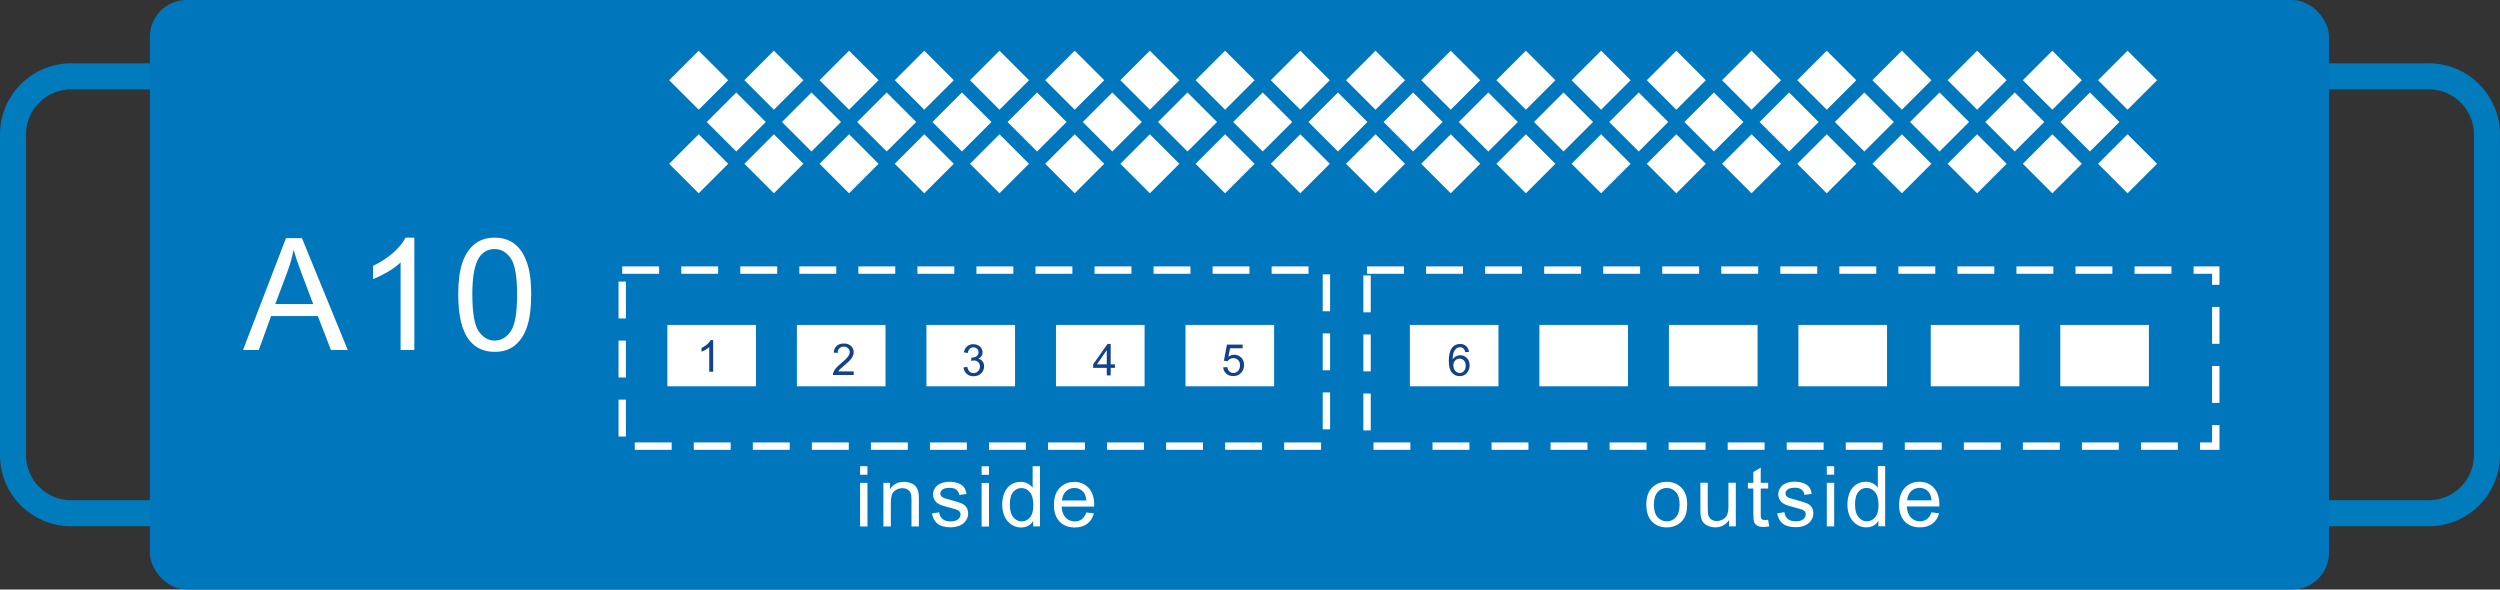 <?xml version="1.0" encoding="UTF-8"?>
<!DOCTYPE svg PUBLIC "-//W3C//DTD SVG 1.1//EN" "http://www.w3.org/Graphics/SVG/1.1/DTD/svg11.dtd">
<!-- Creator: CorelDRAW -->
<svg xmlns="http://www.w3.org/2000/svg" xml:space="preserve" width="67.728mm" height="15.971mm" style="shape-rendering:geometricPrecision; text-rendering:geometricPrecision; image-rendering:optimizeQuality; fill-rule:evenodd; clip-rule:evenodd"
viewBox="0 0 44.04 10.385"
 xmlns:xlink="http://www.w3.org/1999/xlink">
 <rect x="0" y="0" width="44.04" height="10.385" fill="#333333" stroke="none"/>
 <defs>
  <style type="text/css">
   <![CDATA[
    .str0 {stroke:#007BBC;stroke-width:0.459}
    .str1 {stroke:white;stroke-width:0.13;stroke-dasharray:0.65 0.39}
    .fil0 {fill:none}
    .fil2 {fill:white}
    .fil1 {fill:#0077BD}
    .fil4 {fill:#13428B;fill-rule:nonzero}
    .fil3 {fill:white;fill-rule:nonzero}
   ]]>
  </style>
 </defs>
 <g id="图层_x0020_1">
  <g id="_132663864">
   <path id="_137144272" class="fil0 str0" d="M1.249 1.345l41.541 0c0.561,0 1.02,0.459 1.02,1.02l0 5.656c0,0.561 -0.459,1.02 -1.02,1.02l-41.541 0c-0.561,0 -1.02,-0.459 -1.02,-1.02l0 -5.656c0,-0.561 0.459,-1.02 1.02,-1.02z"/>
   <rect id="_137144152" class="fil1" x="2.64" width="38.388" height="10.385" rx="0.649" ry="0.649"/>
   <rect id="_132662880" class="fil2" x="11.756" y="5.724" width="1.561" height="1.081"/>
   <rect id="_137145400" class="fil2" x="14.038" y="5.724" width="1.561" height="1.081"/>
   <rect id="_137549040" class="fil2" x="16.32" y="5.724" width="1.561" height="1.081"/>
   <rect id="_137144776" class="fil2" x="18.602" y="5.724" width="1.561" height="1.081"/>
   <rect id="_132319496" class="fil2" x="20.884" y="5.724" width="1.561" height="1.081"/>
   <rect id="_132319424" class="fil2" x="24.836" y="5.724" width="1.561" height="1.081"/>
   <rect id="_137145040" class="fil2" x="27.118" y="5.724" width="1.561" height="1.081"/>
   <rect id="_137146192" class="fil2" x="29.4" y="5.724" width="1.561" height="1.081"/>
   <rect id="_137146144" class="fil2" x="31.681" y="5.724" width="1.561" height="1.081"/>
   <rect id="_137141920" class="fil2" transform="matrix(0.654 0.654 -0.654 0.654 12.308 0.893)" width="0.795" height="0.795"/>
   <rect id="_137144896" class="fil2" transform="matrix(0.654 0.654 -0.654 0.654 13.633 0.893)" width="0.795" height="0.795"/>
   <rect id="_137125816" class="fil2" transform="matrix(0.654 0.654 -0.654 0.654 14.957 0.893)" width="0.795" height="0.795"/>
   <rect id="_137136736" class="fil2" transform="matrix(0.654 0.654 -0.654 0.654 16.282 0.893)" width="0.795" height="0.795"/>
   <rect id="_137143528" class="fil2" transform="matrix(0.654 0.654 -0.654 0.654 17.607 0.893)" width="0.795" height="0.795"/>
   <rect id="_137143024" class="fil2" transform="matrix(0.654 0.654 -0.654 0.654 18.932 0.893)" width="0.795" height="0.795"/>
   <rect id="_137142544" class="fil2" transform="matrix(0.654 0.654 -0.654 0.654 20.256 0.893)" width="0.795" height="0.795"/>
   <rect id="_132662856" class="fil2" transform="matrix(0.654 0.654 -0.654 0.654 21.581 0.893)" width="0.795" height="0.795"/>
   <rect id="_137132104" class="fil2" transform="matrix(0.654 0.654 -0.654 0.654 22.906 0.893)" width="0.795" height="0.795"/>
   <rect id="_137142904" class="fil2" transform="matrix(0.654 0.654 -0.654 0.654 24.231 0.893)" width="0.795" height="0.795"/>
   <rect id="_137126392" class="fil2" transform="matrix(0.654 0.654 -0.654 0.654 25.556 0.893)" width="0.795" height="0.795"/>
   <rect id="_137127328" class="fil2" transform="matrix(0.654 0.654 -0.654 0.654 26.88 0.893)" width="0.795" height="0.795"/>
   <rect id="_137127760" class="fil2" transform="matrix(0.654 0.654 -0.654 0.654 28.205 0.893)" width="0.795" height="0.795"/>
   <rect id="_132663792" class="fil2" transform="matrix(0.654 0.654 -0.654 0.654 29.53 0.893)" width="0.795" height="0.795"/>
   <rect id="_131750088" class="fil2" transform="matrix(0.654 0.654 -0.654 0.654 30.855 0.893)" width="0.795" height="0.795"/>
   <rect id="_131750880" class="fil2" transform="matrix(0.654 0.654 -0.654 0.654 32.18 0.893)" width="0.795" height="0.795"/>
   <rect id="_137135584" class="fil2" transform="matrix(0.654 0.654 -0.654 0.654 33.504 0.893)" width="0.795" height="0.795"/>
   <rect id="_137136568" class="fil2" transform="matrix(0.654 0.654 -0.654 0.654 34.829 0.893)" width="0.795" height="0.795"/>
   <rect id="_137142280" class="fil2" transform="matrix(0.654 0.654 -0.654 0.654 36.154 0.893)" width="0.795" height="0.795"/>
   <rect id="_137143168" class="fil2" transform="matrix(0.654 0.654 -0.654 0.654 37.479 0.893)" width="0.795" height="0.795"/>
   <rect id="_132664008" class="fil2" transform="matrix(0.654 0.654 -0.654 0.654 12.97 1.629)" width="0.795" height="0.795"/>
   <rect id="_132664128" class="fil2" transform="matrix(0.654 0.654 -0.654 0.654 14.295 1.629)" width="0.795" height="0.795"/>
   <rect id="_137137072" class="fil2" transform="matrix(0.654 0.654 -0.654 0.654 15.62 1.629)" width="0.795" height="0.795"/>
   <rect id="_137138920" class="fil2" transform="matrix(0.654 0.654 -0.654 0.654 16.945 1.629)" width="0.795" height="0.795"/>
   <rect id="_137139664" class="fil2" transform="matrix(0.654 0.654 -0.654 0.654 18.269 1.629)" width="0.795" height="0.795"/>
   <rect id="_137140528" class="fil2" transform="matrix(0.654 0.654 -0.654 0.654 19.594 1.629)" width="0.795" height="0.795"/>
   <rect id="_137141032" class="fil2" transform="matrix(0.654 0.654 -0.654 0.654 20.919 1.629)" width="0.795" height="0.795"/>
   <rect id="_137128816" class="fil2" transform="matrix(0.654 0.654 -0.654 0.654 22.244 1.629)" width="0.795" height="0.795"/>
   <rect id="_137128408" class="fil2" transform="matrix(0.654 0.654 -0.654 0.654 23.569 1.629)" width="0.795" height="0.795"/>
   <rect id="_137138560" class="fil2" transform="matrix(0.654 0.654 -0.654 0.654 24.893 1.629)" width="0.795" height="0.795"/>
   <rect id="_137549160" class="fil2" transform="matrix(0.654 0.654 -0.654 0.654 26.218 1.629)" width="0.795" height="0.795"/>
   <rect id="_137144416" class="fil2" transform="matrix(0.654 0.654 -0.654 0.654 27.543 1.629)" width="0.795" height="0.795"/>
   <rect id="_132317624" class="fil2" transform="matrix(0.654 0.654 -0.654 0.654 28.868 1.629)" width="0.795" height="0.795"/>
   <rect id="_137145520" class="fil2" transform="matrix(0.654 0.654 -0.654 0.654 30.192 1.629)" width="0.795" height="0.795"/>
   <rect id="_137135200" class="fil2" transform="matrix(0.654 0.654 -0.654 0.654 31.517 1.629)" width="0.795" height="0.795"/>
   <rect id="_137135248" class="fil2" transform="matrix(0.654 0.654 -0.654 0.654 32.842 1.629)" width="0.795" height="0.795"/>
   <rect id="_137135944" class="fil2" transform="matrix(0.654 0.654 -0.654 0.654 34.167 1.629)" width="0.795" height="0.795"/>
   <rect id="_137136064" class="fil2" transform="matrix(0.654 0.654 -0.654 0.654 35.492 1.629)" width="0.795" height="0.795"/>
   <rect id="_131750760" class="fil2" transform="matrix(0.654 0.654 -0.654 0.654 36.816 1.629)" width="0.795" height="0.795"/>
   <rect id="_132317096" class="fil2" transform="matrix(0.654 0.654 -0.654 0.654 12.308 2.365)" width="0.795" height="0.795"/>
   <rect id="_132317168" class="fil2" transform="matrix(0.654 0.654 -0.654 0.654 13.633 2.365)" width="0.795" height="0.795"/>
   <rect id="_132317240" class="fil2" transform="matrix(0.654 0.654 -0.654 0.654 14.957 2.365)" width="0.795" height="0.795"/>
   <rect id="_132317312" class="fil2" transform="matrix(0.654 0.654 -0.654 0.654 16.282 2.365)" width="0.795" height="0.795"/>
   <rect id="_132317384" class="fil2" transform="matrix(0.654 0.654 -0.654 0.654 17.607 2.365)" width="0.795" height="0.795"/>
   <rect id="_102548480" class="fil2" transform="matrix(0.654 0.654 -0.654 0.654 18.932 2.365)" width="0.795" height="0.795"/>
   <rect id="_137129200" class="fil2" transform="matrix(0.654 0.654 -0.654 0.654 20.256 2.365)" width="0.795" height="0.795"/>
   <rect id="_137130088" class="fil2" transform="matrix(0.654 0.654 -0.654 0.654 21.581 2.365)" width="0.795" height="0.795"/>
   <rect id="_137130736" class="fil2" transform="matrix(0.654 0.654 -0.654 0.654 22.906 2.365)" width="0.795" height="0.795"/>
   <rect id="_137131120" class="fil2" transform="matrix(0.654 0.654 -0.654 0.654 24.231 2.365)" width="0.795" height="0.795"/>
   <rect id="_137131480" class="fil2" transform="matrix(0.654 0.654 -0.654 0.654 25.556 2.365)" width="0.795" height="0.795"/>
   <rect id="_137134096" class="fil2" transform="matrix(0.654 0.654 -0.654 0.654 26.88 2.365)" width="0.795" height="0.795"/>
   <rect id="_132662904" class="fil2" transform="matrix(0.654 0.654 -0.654 0.654 28.205 2.365)" width="0.795" height="0.795"/>
   <rect id="_132663168" class="fil2" transform="matrix(0.654 0.654 -0.654 0.654 29.53 2.365)" width="0.795" height="0.795"/>
   <rect id="_132663240" class="fil2" transform="matrix(0.654 0.654 -0.654 0.654 30.855 2.365)" width="0.795" height="0.795"/>
   <rect id="_132663312" class="fil2" transform="matrix(0.654 0.654 -0.654 0.654 32.18 2.365)" width="0.795" height="0.795"/>
   <rect id="_132663456" class="fil2" transform="matrix(0.654 0.654 -0.654 0.654 33.504 2.365)" width="0.795" height="0.795"/>
   <rect id="_132663576" class="fil2" transform="matrix(0.654 0.654 -0.654 0.654 34.829 2.365)" width="0.795" height="0.795"/>
   <rect id="_132662640" class="fil2" transform="matrix(0.654 0.654 -0.654 0.654 36.154 2.365)" width="0.795" height="0.795"/>
   <rect id="_137143792" class="fil2" transform="matrix(0.654 0.654 -0.654 0.654 37.479 2.365)" width="0.795" height="0.795"/>
   <path id="_137129008" class="fil3" d="M4.281 6.165l0.757 -1.97 0.281 0 0.807 1.97 -0.297 0 -0.23 -0.597 -0.824 0 -0.216 0.597 -0.277 0zm0.568 -0.809l0.668 0 -0.206 -0.545c-0.062,-0.166 -0.109,-0.302 -0.139,-0.409 -0.025,0.127 -0.061,0.252 -0.106,0.377l-0.217 0.578zm2.45 0.809l-0.242 0 0 -1.541c-0.058,0.055 -0.134,0.111 -0.229,0.167 -0.095,0.055 -0.18,0.097 -0.255,0.125l0 -0.234c0.135,-0.064 0.254,-0.141 0.355,-0.231 0.101,-0.091 0.173,-0.178 0.215,-0.264l0.156 0 0 1.979zm0.773 -0.972c0,-0.233 0.024,-0.421 0.072,-0.562 0.048,-0.142 0.119,-0.252 0.214,-0.329 0.095,-0.077 0.213,-0.116 0.357,-0.116 0.106,0 0.199,0.022 0.278,0.064 0.08,0.042 0.145,0.104 0.198,0.184 0.052,0.08 0.093,0.178 0.122,0.293 0.03,0.115 0.044,0.27 0.044,0.466 0,0.231 -0.024,0.418 -0.071,0.56 -0.048,0.142 -0.119,0.252 -0.213,0.329 -0.095,0.078 -0.214,0.116 -0.358,0.116 -0.19,0 -0.339,-0.068 -0.447,-0.204 -0.13,-0.164 -0.195,-0.431 -0.195,-0.801zm0.249 0c0,0.323 0.038,0.539 0.114,0.646 0.076,0.107 0.169,0.161 0.28,0.161 0.111,0 0.205,-0.054 0.28,-0.162 0.076,-0.107 0.114,-0.323 0.114,-0.645 0,-0.324 -0.038,-0.54 -0.114,-0.646 -0.076,-0.107 -0.17,-0.16 -0.283,-0.16 -0.111,0 -0.2,0.047 -0.267,0.141 -0.083,0.12 -0.125,0.342 -0.125,0.665z"/>
   <polygon id="_132320072" class="fil0 str1" points="10.961,4.758 23.366,4.758 23.366,7.859 10.961,7.859 "/>
   <polygon id="_137143648" class="fil0 str1" points="24.082,4.758 39.033,4.758 39.033,7.859 24.082,7.859 "/>
   <path id="_137135080" class="fil3" d="M15.151 8.363l0 -0.15 0.13 0 0 0.15 -0.13 0zm0 0.911l0 -0.768 0.13 0 0 0.768 -0.13 0zm0.411 0l0 -0.768 0.117 0 0 0.109c0.057,-0.084 0.138,-0.127 0.245,-0.127 0.046,0 0.089,0.008 0.128,0.025 0.039,0.017 0.068,0.038 0.087,0.066 0.02,0.027 0.033,0.059 0.041,0.096 0.005,0.024 0.007,0.066 0.007,0.127l0 0.472 -0.13 0 0 -0.468c0,-0.053 -0.005,-0.093 -0.015,-0.119 -0.01,-0.026 -0.028,-0.047 -0.054,-0.063 -0.026,-0.016 -0.056,-0.024 -0.091,-0.024 -0.056,0 -0.103,0.018 -0.144,0.053 -0.04,0.035 -0.06,0.102 -0.06,0.201l0 0.42 -0.13 0zm0.854 -0.229l0.129 -0.02c0.007,0.052 0.027,0.091 0.06,0.119 0.033,0.027 0.079,0.041 0.139,0.041 0.06,0 0.104,-0.012 0.133,-0.037 0.029,-0.024 0.044,-0.053 0.044,-0.086 0,-0.03 -0.013,-0.053 -0.039,-0.07 -0.018,-0.012 -0.062,-0.026 -0.133,-0.044 -0.095,-0.024 -0.162,-0.045 -0.199,-0.063 -0.037,-0.017 -0.065,-0.042 -0.084,-0.073 -0.019,-0.031 -0.029,-0.065 -0.029,-0.103 0,-0.034 0.008,-0.066 0.024,-0.095 0.016,-0.029 0.037,-0.054 0.064,-0.073 0.02,-0.015 0.048,-0.028 0.083,-0.038 0.035,-0.01 0.073,-0.016 0.113,-0.016 0.06,0 0.113,0.009 0.159,0.026 0.046,0.017 0.079,0.041 0.101,0.07 0.022,0.03 0.037,0.069 0.045,0.119l-0.127 0.018c-0.006,-0.04 -0.023,-0.07 -0.05,-0.093 -0.028,-0.022 -0.067,-0.033 -0.118,-0.033 -0.06,0 -0.102,0.01 -0.128,0.03 -0.026,0.02 -0.039,0.043 -0.039,0.069 0,0.017 0.005,0.032 0.016,0.046 0.011,0.014 0.027,0.025 0.05,0.035 0.013,0.005 0.051,0.016 0.115,0.033 0.092,0.025 0.156,0.045 0.193,0.06 0.037,0.016 0.065,0.039 0.086,0.068 0.021,0.03 0.031,0.067 0.031,0.111 0,0.044 -0.013,0.084 -0.038,0.123 -0.025,0.038 -0.062,0.068 -0.11,0.089 -0.048,0.021 -0.102,0.031 -0.162,0.031 -0.1,0 -0.176,-0.021 -0.228,-0.062 -0.052,-0.041 -0.086,-0.103 -0.1,-0.184zm0.876 -0.681l0 -0.15 0.13 0 0 0.15 -0.13 0zm0 0.911l0 -0.768 0.13 0 0 0.768 -0.13 0zm0.909 0l0 -0.097c-0.049,0.076 -0.12,0.114 -0.215,0.114 -0.061,0 -0.118,-0.017 -0.169,-0.051 -0.051,-0.034 -0.091,-0.081 -0.12,-0.141 -0.028,-0.061 -0.042,-0.13 -0.042,-0.209 0,-0.077 0.013,-0.146 0.038,-0.209 0.026,-0.062 0.064,-0.11 0.115,-0.144 0.051,-0.033 0.108,-0.05 0.172,-0.05 0.046,0 0.087,0.01 0.123,0.029 0.036,0.02 0.066,0.045 0.088,0.076l0 -0.381 0.129 0 0 1.061 -0.121 0zm-0.412 -0.384c0,0.099 0.021,0.172 0.062,0.221 0.041,0.049 0.09,0.073 0.147,0.073 0.057,0 0.105,-0.023 0.145,-0.07 0.04,-0.046 0.06,-0.118 0.06,-0.213 0,-0.105 -0.02,-0.182 -0.061,-0.231 -0.041,-0.049 -0.09,-0.074 -0.15,-0.074 -0.058,0 -0.106,0.024 -0.145,0.071 -0.039,0.047 -0.058,0.122 -0.058,0.223zm1.346 0.136l0.135 0.017c-0.021,0.079 -0.06,0.14 -0.118,0.183 -0.058,0.043 -0.131,0.065 -0.22,0.065 -0.112,0 -0.202,-0.035 -0.267,-0.104 -0.066,-0.069 -0.099,-0.166 -0.099,-0.291 0,-0.129 0.033,-0.23 0.1,-0.301 0.067,-0.071 0.153,-0.107 0.259,-0.107 0.103,0 0.187,0.035 0.252,0.105 0.065,0.07 0.098,0.168 0.098,0.295 0,0.008 -0,0.02 -0.001,0.035l-0.573 0c0.005,0.084 0.029,0.149 0.072,0.194 0.043,0.045 0.096,0.067 0.161,0.067 0.048,0 0.088,-0.013 0.122,-0.038 0.034,-0.025 0.061,-0.065 0.08,-0.12zm-0.427 -0.211l0.429 0c-0.006,-0.064 -0.022,-0.113 -0.049,-0.145 -0.041,-0.05 -0.095,-0.075 -0.161,-0.075 -0.06,0 -0.11,0.02 -0.151,0.06 -0.041,0.04 -0.063,0.094 -0.068,0.16z"/>
   <path id="_132663720" class="fil3" d="M29.001 8.889c0,-0.142 0.04,-0.248 0.119,-0.316 0.066,-0.057 0.146,-0.085 0.242,-0.085 0.106,0 0.192,0.035 0.259,0.104 0.067,0.069 0.1,0.165 0.1,0.287 0,0.099 -0.015,0.177 -0.044,0.233 -0.03,0.057 -0.073,0.101 -0.129,0.132 -0.057,0.031 -0.119,0.047 -0.186,0.047 -0.107,0 -0.194,-0.034 -0.261,-0.104 -0.066,-0.069 -0.099,-0.168 -0.099,-0.298zm0.134 0c0,0.099 0.022,0.172 0.065,0.221 0.043,0.049 0.097,0.074 0.162,0.074 0.065,0 0.119,-0.025 0.162,-0.074 0.043,-0.049 0.064,-0.124 0.064,-0.225 0,-0.095 -0.022,-0.167 -0.065,-0.216 -0.043,-0.049 -0.097,-0.073 -0.161,-0.073 -0.065,0 -0.119,0.024 -0.162,0.073 -0.043,0.049 -0.065,0.122 -0.065,0.221zm1.325 0.384l0 -0.113c-0.06,0.087 -0.141,0.13 -0.244,0.13 -0.045,0 -0.088,-0.009 -0.127,-0.026 -0.039,-0.017 -0.068,-0.039 -0.087,-0.065 -0.019,-0.026 -0.033,-0.059 -0.04,-0.097 -0.005,-0.026 -0.008,-0.066 -0.008,-0.122l0 -0.476 0.13 0 0 0.426c0,0.068 0.003,0.114 0.008,0.138 0.008,0.034 0.026,0.061 0.052,0.081 0.027,0.02 0.059,0.029 0.099,0.029 0.039,0 0.076,-0.01 0.11,-0.03 0.034,-0.02 0.059,-0.047 0.073,-0.082 0.014,-0.035 0.022,-0.085 0.022,-0.15l0 -0.412 0.13 0 0 0.768 -0.116 0zm0.687 -0.117l0.019 0.115c-0.037,0.008 -0.069,0.012 -0.098,0.012 -0.047,0 -0.084,-0.007 -0.11,-0.022 -0.026,-0.015 -0.044,-0.035 -0.055,-0.059 -0.011,-0.024 -0.016,-0.076 -0.016,-0.154l0 -0.442 -0.096 0 0 -0.101 0.096 0 0 -0.19 0.13 -0.078 0 0.268 0.131 0 0 0.101 -0.131 0 0 0.449c0,0.037 0.002,0.061 0.007,0.072 0.005,0.011 0.012,0.019 0.022,0.025 0.01,0.006 0.025,0.009 0.044,0.009 0.015,0 0.034,-0.002 0.057,-0.005zm0.158 -0.113l0.129 -0.02c0.007,0.052 0.027,0.091 0.06,0.119 0.033,0.027 0.079,0.041 0.139,0.041 0.06,0 0.104,-0.012 0.133,-0.037 0.029,-0.024 0.044,-0.053 0.044,-0.086 0,-0.03 -0.013,-0.053 -0.039,-0.07 -0.018,-0.012 -0.062,-0.026 -0.133,-0.044 -0.095,-0.024 -0.162,-0.045 -0.199,-0.063 -0.037,-0.017 -0.065,-0.042 -0.084,-0.073 -0.019,-0.031 -0.029,-0.065 -0.029,-0.103 0,-0.034 0.008,-0.066 0.024,-0.095 0.016,-0.029 0.037,-0.054 0.064,-0.073 0.02,-0.015 0.048,-0.028 0.083,-0.038 0.035,-0.01 0.073,-0.016 0.113,-0.016 0.06,0 0.113,0.009 0.159,0.026 0.046,0.017 0.079,0.041 0.101,0.07 0.022,0.03 0.037,0.069 0.045,0.119l-0.127 0.018c-0.006,-0.04 -0.023,-0.07 -0.05,-0.093 -0.028,-0.022 -0.067,-0.033 -0.118,-0.033 -0.06,0 -0.102,0.01 -0.128,0.03 -0.026,0.02 -0.039,0.043 -0.039,0.069 0,0.017 0.005,0.032 0.016,0.046 0.011,0.014 0.027,0.025 0.05,0.035 0.013,0.005 0.051,0.016 0.115,0.033 0.092,0.025 0.156,0.045 0.193,0.06 0.037,0.016 0.065,0.039 0.086,0.068 0.021,0.03 0.031,0.067 0.031,0.111 0,0.044 -0.013,0.084 -0.038,0.123 -0.025,0.038 -0.062,0.068 -0.11,0.089 -0.048,0.021 -0.102,0.031 -0.162,0.031 -0.1,0 -0.176,-0.021 -0.228,-0.062 -0.052,-0.041 -0.086,-0.103 -0.1,-0.184zm0.876 -0.681l0 -0.15 0.13 0 0 0.15 -0.13 0zm0 0.911l0 -0.768 0.13 0 0 0.768 -0.13 0zm0.909 0l0 -0.097c-0.049,0.076 -0.12,0.114 -0.215,0.114 -0.061,0 -0.118,-0.017 -0.169,-0.051 -0.051,-0.034 -0.091,-0.081 -0.12,-0.141 -0.028,-0.061 -0.042,-0.13 -0.042,-0.209 0,-0.077 0.013,-0.146 0.038,-0.209 0.026,-0.062 0.064,-0.11 0.115,-0.144 0.051,-0.033 0.108,-0.05 0.172,-0.05 0.046,0 0.087,0.01 0.123,0.029 0.036,0.02 0.066,0.045 0.088,0.076l0 -0.381 0.129 0 0 1.061 -0.121 0zm-0.412 -0.384c0,0.099 0.021,0.172 0.062,0.221 0.041,0.049 0.09,0.073 0.147,0.073 0.057,0 0.105,-0.023 0.145,-0.07 0.04,-0.046 0.06,-0.118 0.06,-0.213 0,-0.105 -0.02,-0.182 -0.061,-0.231 -0.041,-0.049 -0.09,-0.074 -0.15,-0.074 -0.058,0 -0.106,0.024 -0.145,0.071 -0.039,0.047 -0.058,0.122 -0.058,0.223zm1.346 0.136l0.135 0.017c-0.021,0.079 -0.06,0.14 -0.118,0.183 -0.058,0.043 -0.131,0.065 -0.22,0.065 -0.112,0 -0.202,-0.035 -0.267,-0.104 -0.066,-0.069 -0.099,-0.166 -0.099,-0.291 0,-0.129 0.033,-0.23 0.1,-0.301 0.067,-0.071 0.153,-0.107 0.259,-0.107 0.103,0 0.187,0.035 0.252,0.105 0.065,0.07 0.098,0.168 0.098,0.295 0,0.008 -0,0.02 -0.001,0.035l-0.573 0c0.005,0.084 0.029,0.149 0.072,0.194 0.043,0.045 0.096,0.067 0.161,0.067 0.048,0 0.088,-0.013 0.122,-0.038 0.034,-0.025 0.061,-0.065 0.08,-0.12zm-0.427 -0.211l0.429 0c-0.006,-0.064 -0.022,-0.113 -0.049,-0.145 -0.041,-0.05 -0.095,-0.075 -0.161,-0.075 -0.06,0 -0.11,0.02 -0.151,0.06 -0.041,0.04 -0.063,0.094 -0.068,0.16z"/>
   <rect id="_132319064" class="fil2" x="34.012" y="5.724" width="1.561" height="1.081"/>
   <rect id="_137138224" class="fil2" x="36.294" y="5.724" width="1.561" height="1.081"/>
  </g>
  <path class="fil4" d="M12.562 6.548l-0.068 0 0 -0.434c-0.016,0.016 -0.038,0.031 -0.064,0.047 -0.027,0.016 -0.051,0.027 -0.072,0.035l0 -0.066c0.038,-0.018 0.071,-0.04 0.1,-0.065 0.028,-0.026 0.049,-0.05 0.061,-0.074l0.044 0 0 0.557z"/>
  <path class="fil4" d="M15.039 6.541l0 0.065 -0.366 0c-0.001,-0.016 0.002,-0.032 0.008,-0.047 0.009,-0.025 0.024,-0.05 0.045,-0.074 0.021,-0.024 0.05,-0.052 0.089,-0.084 0.06,-0.049 0.101,-0.089 0.122,-0.117 0.021,-0.029 0.032,-0.056 0.032,-0.082 0,-0.027 -0.01,-0.05 -0.029,-0.068 -0.019,-0.018 -0.045,-0.028 -0.075,-0.028 -0.033,0 -0.059,0.01 -0.079,0.03 -0.02,0.02 -0.03,0.047 -0.03,0.082l-0.07 -0.007c0.005,-0.052 0.023,-0.092 0.054,-0.119 0.031,-0.027 0.073,-0.041 0.126,-0.041 0.053,0 0.095,0.015 0.126,0.044 0.031,0.03 0.047,0.066 0.047,0.11 0,0.022 -0.005,0.044 -0.014,0.065 -0.009,0.021 -0.024,0.044 -0.045,0.068 -0.021,0.024 -0.056,0.056 -0.105,0.098 -0.041,0.034 -0.067,0.058 -0.079,0.07 -0.012,0.012 -0.021,0.024 -0.029,0.037l0.272 0z"/>
  <path class="fil4" d="M16.972 6.472l0.068 -0.009c0.008,0.039 0.021,0.066 0.04,0.083 0.019,0.017 0.042,0.026 0.069,0.026 0.032,0 0.059,-0.011 0.081,-0.033 0.022,-0.022 0.033,-0.05 0.033,-0.082 0,-0.031 -0.01,-0.057 -0.031,-0.077 -0.021,-0.02 -0.046,-0.03 -0.078,-0.03 -0.013,0 -0.029,0.003 -0.048,0.008l0.008 -0.06c0.004,0.001 0.008,0.001 0.011,0.001 0.029,0 0.055,-0.008 0.078,-0.023 0.023,-0.015 0.035,-0.038 0.035,-0.07 0,-0.025 -0.009,-0.046 -0.025,-0.062 -0.017,-0.016 -0.039,-0.025 -0.065,-0.025 -0.026,0 -0.049,0.008 -0.066,0.025 -0.018,0.017 -0.029,0.042 -0.034,0.075l-0.068 -0.012c0.008,-0.046 0.027,-0.081 0.057,-0.106 0.03,-0.025 0.066,-0.038 0.11,-0.038 0.03,0 0.058,0.007 0.083,0.019 0.025,0.013 0.045,0.031 0.059,0.053 0.013,0.022 0.02,0.046 0.02,0.072 0,0.024 -0.006,0.046 -0.019,0.065 -0.013,0.02 -0.032,0.035 -0.057,0.047 0.033,0.007 0.058,0.023 0.076,0.047 0.018,0.024 0.027,0.054 0.027,0.089 0,0.048 -0.018,0.089 -0.053,0.123 -0.035,0.034 -0.08,0.05 -0.134,0.05 -0.049,0 -0.089,-0.014 -0.121,-0.044 -0.032,-0.029 -0.05,-0.066 -0.055,-0.113z"/>
  <path class="fil4" d="M19.497 6.613l0 -0.133 -0.24 0 0 -0.062 0.253 -0.359 0.056 0 0 0.359 0.075 0 0 0.062 -0.075 0 0 0.133 -0.068 0zm0 -0.195l0 -0.25 -0.173 0.25 0.173 0z"/>
  <path class="fil4" d="M21.548 6.472l0.072 -0.006c0.005,0.035 0.018,0.061 0.037,0.078 0.019,0.018 0.043,0.026 0.07,0.026 0.033,0 0.061,-0.012 0.083,-0.037 0.023,-0.025 0.034,-0.058 0.034,-0.098 0,-0.039 -0.011,-0.069 -0.033,-0.092 -0.022,-0.022 -0.05,-0.034 -0.086,-0.034 -0.022,0 -0.042,0.005 -0.059,0.015 -0.018,0.01 -0.032,0.023 -0.042,0.039l-0.064 -0.008 0.054 -0.285 0.276 0 0 0.065 -0.221 0 -0.03 0.149c0.033,-0.023 0.068,-0.035 0.105,-0.035 0.048,0 0.089,0.017 0.122,0.05 0.033,0.034 0.05,0.077 0.05,0.129 0,0.05 -0.015,0.094 -0.044,0.13 -0.036,0.045 -0.084,0.067 -0.146,0.067 -0.051,0 -0.092,-0.014 -0.124,-0.042 -0.032,-0.028 -0.05,-0.066 -0.055,-0.112z"/>
  <path class="fil4" d="M25.88 6.199l-0.068 0.005c-0.006,-0.027 -0.015,-0.046 -0.026,-0.058 -0.018,-0.02 -0.041,-0.029 -0.068,-0.029 -0.022,0 -0.041,0.006 -0.057,0.018 -0.021,0.016 -0.038,0.038 -0.051,0.068 -0.012,0.03 -0.019,0.073 -0.019,0.128 0.016,-0.025 0.036,-0.044 0.06,-0.056 0.024,-0.012 0.049,-0.018 0.074,-0.018 0.045,0 0.084,0.017 0.116,0.05 0.032,0.033 0.048,0.077 0.048,0.129 0,0.035 -0.008,0.067 -0.023,0.097 -0.015,0.03 -0.036,0.053 -0.062,0.069 -0.026,0.016 -0.056,0.024 -0.089,0.024 -0.057,0 -0.103,-0.021 -0.139,-0.063 -0.036,-0.042 -0.054,-0.11 -0.054,-0.206 0,-0.107 0.02,-0.185 0.059,-0.234 0.034,-0.042 0.081,-0.064 0.139,-0.064 0.044,0 0.079,0.012 0.107,0.037 0.028,0.024 0.045,0.058 0.05,0.101zm-0.278 0.239c0,0.023 0.005,0.046 0.015,0.067 0.01,0.021 0.024,0.038 0.042,0.049 0.018,0.011 0.037,0.017 0.056,0.017 0.029,0 0.053,-0.012 0.074,-0.035 0.021,-0.023 0.031,-0.055 0.031,-0.094 0,-0.038 -0.01,-0.069 -0.031,-0.091 -0.02,-0.022 -0.046,-0.033 -0.077,-0.033 -0.031,0 -0.057,0.011 -0.078,0.033 -0.021,0.022 -0.032,0.051 -0.032,0.087z"/>
 </g>
</svg>

